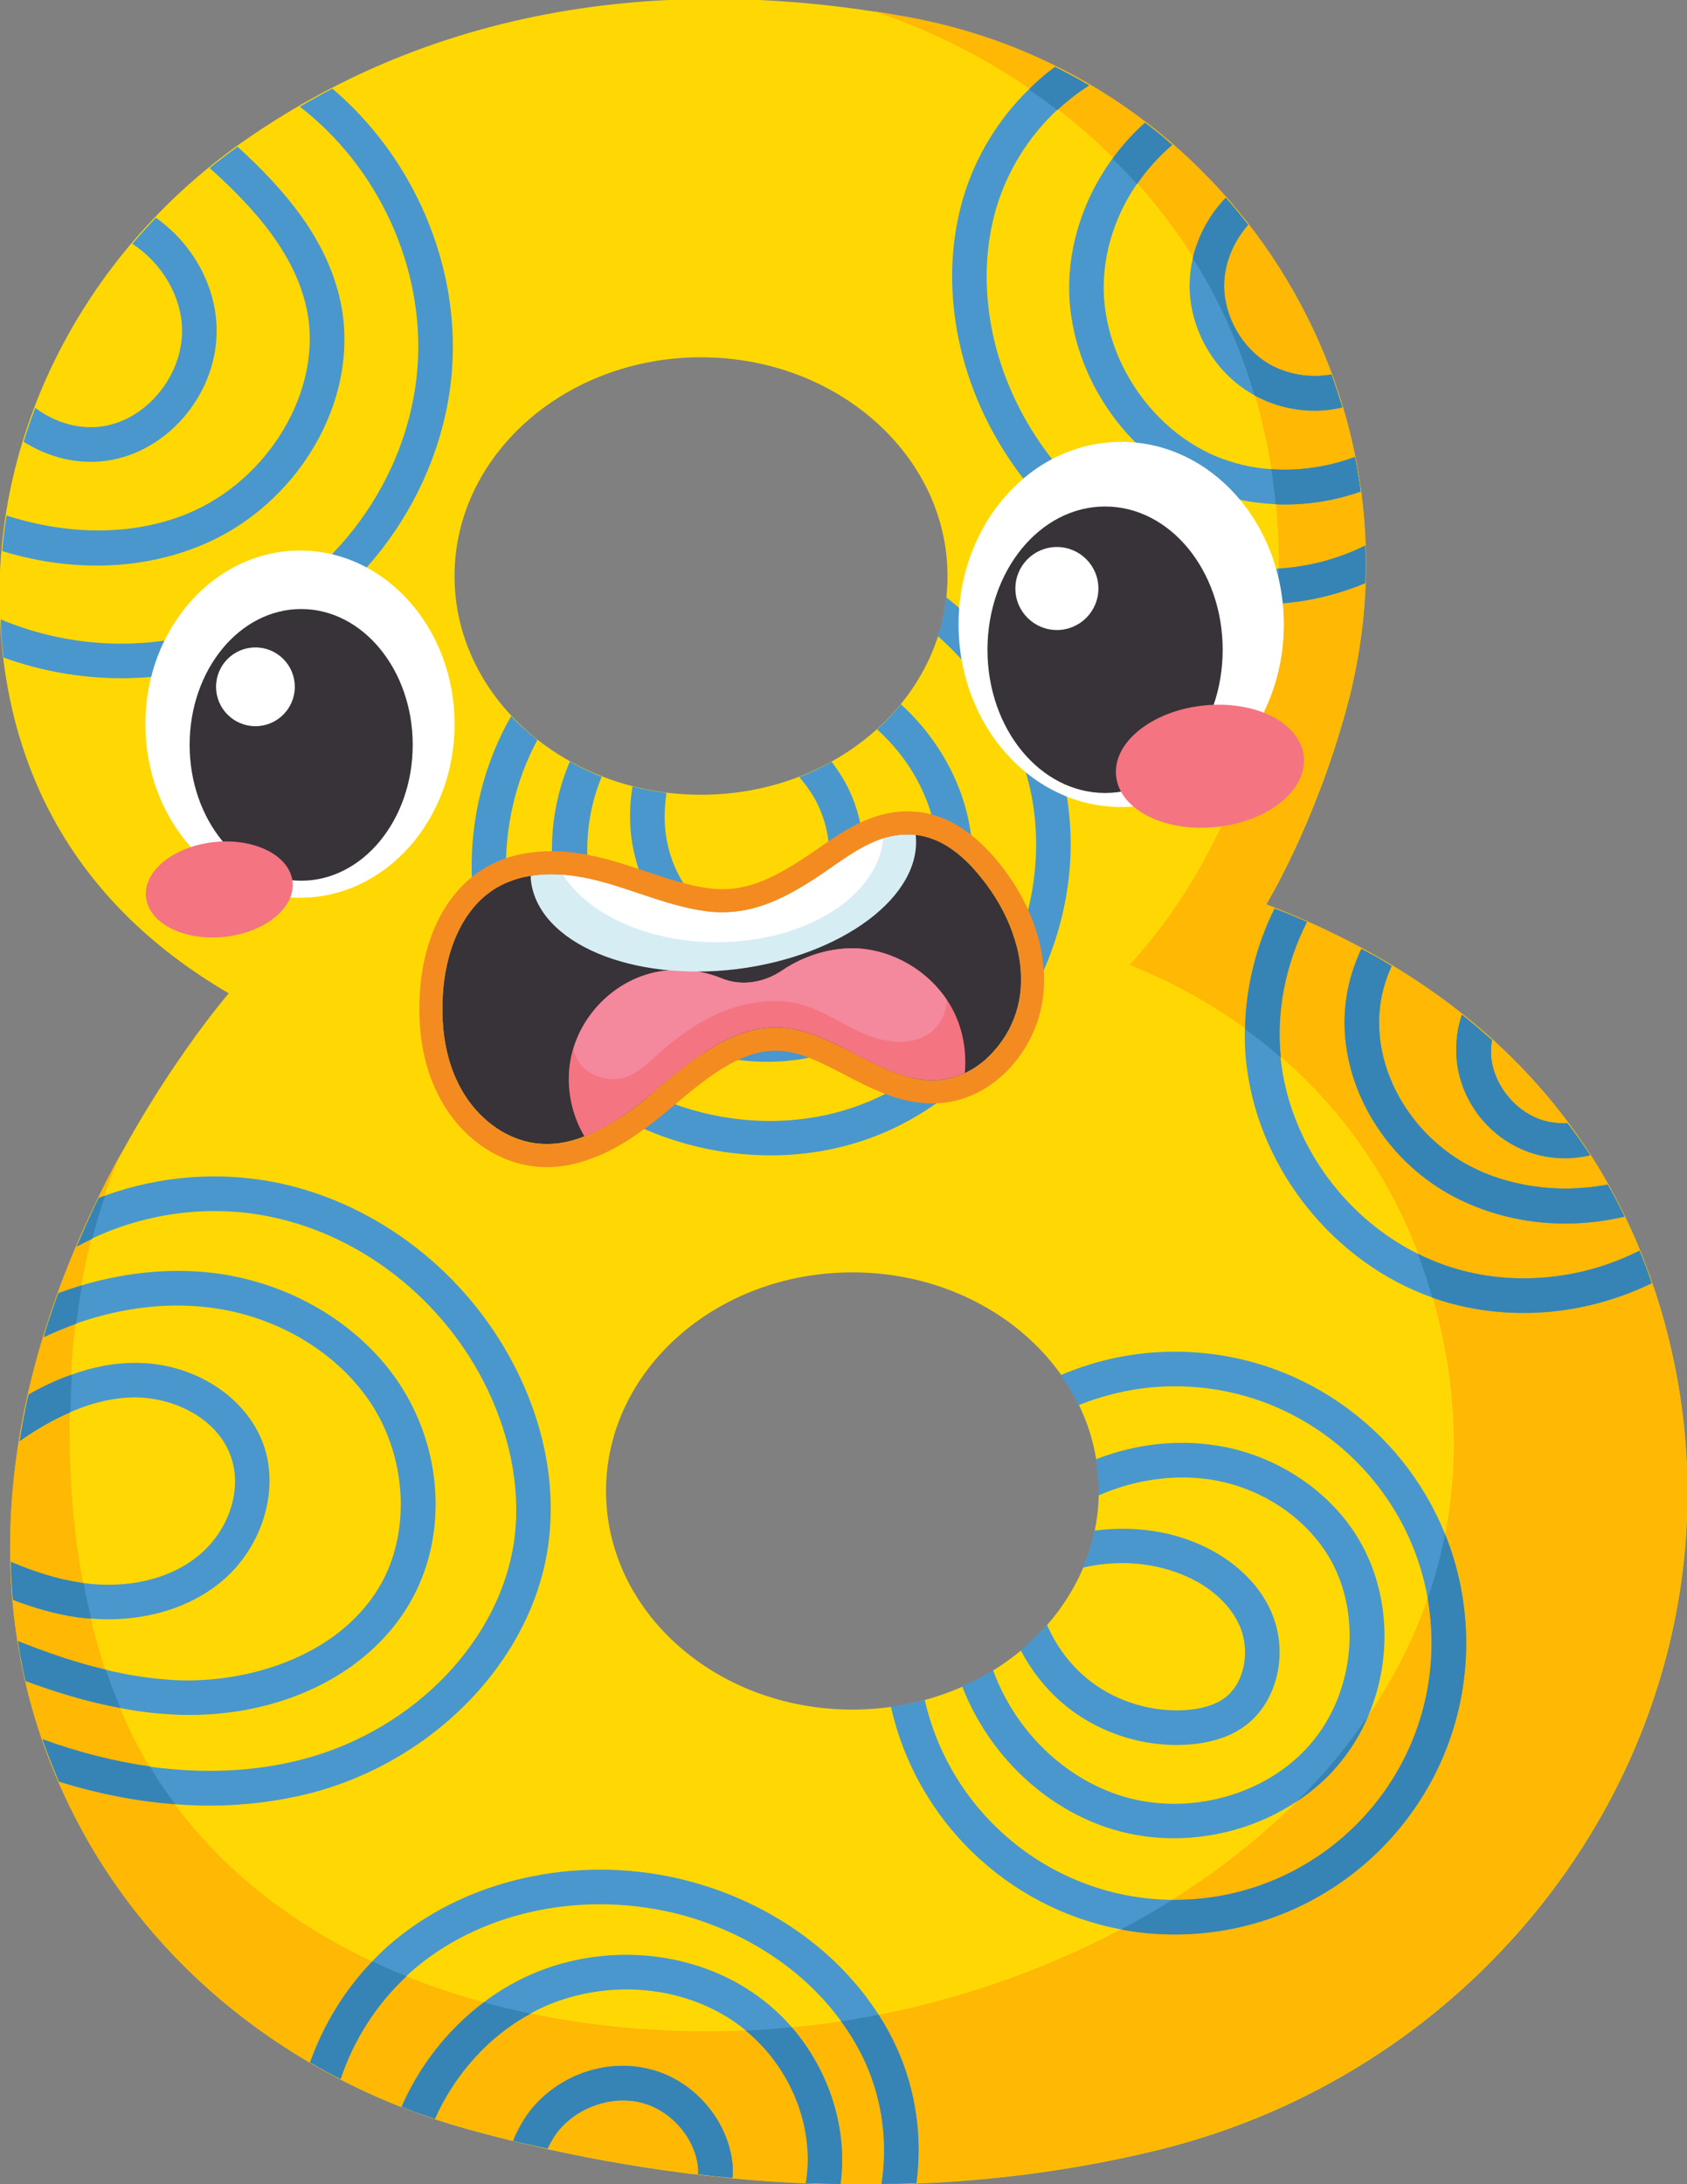 <?xml version="1.0" encoding="UTF-8" standalone="no"?>
<!-- Created with Inkscape (http://www.inkscape.org/) -->

<svg
   width="28.412mm"
   height="36.782mm"
   viewBox="0 0 28.412 36.782"
   version="1.1"
   id="svg13469"
   inkscape:version="1.1-rc (52f87abb86, 2021-05-02)"
   sodipodi:docname="8.svg"
   xmlns:inkscape="http://www.inkscape.org/namespaces/inkscape"
   xmlns:sodipodi="http://sodipodi.sourceforge.net/DTD/sodipodi-0.dtd"
   xmlns="http://www.w3.org/2000/svg"
   xmlns:svg="http://www.w3.org/2000/svg">
  <rect x="0" y="0" width="28.412" height="36.782" fill="#808080" stroke="none"/>
  <sodipodi:namedview
     id="namedview13471"
     pagecolor="#ffffff"
     bordercolor="#666666"
     borderopacity="1.0"
     objecttolerance="10.0"
     gridtolerance="10.0"
     guidetolerance="10.0"
     inkscape:pageshadow="2"
     inkscape:pageopacity="0.0"
     inkscape:pagecheckerboard="0"
     inkscape:document-units="mm"
     showgrid="false"
     fit-margin-top="0"
     fit-margin-left="0"
     fit-margin-right="0"
     fit-margin-bottom="0"
     inkscape:zoom="0.94875842"
     inkscape:cx="-498.5463"
     inkscape:cy="-101.71188"
     inkscape:window-width="3840"
     inkscape:window-height="2066"
     inkscape:window-x="2869"
     inkscape:window-y="-11"
     inkscape:window-maximized="1"
     inkscape:current-layer="layer1" />
  <defs
     id="defs13466" />
  <g
     inkscape:label="Layer 1"
     inkscape:groupmode="layer"
     id="layer1"
     transform="translate(-237.059,-175.426)">
    <g
       id="g9649"
       transform="translate(158.048,87.406)">
      <g
         id="g1766"
         transform="matrix(0.353,0,0,-0.353,93.365,116.808)">
        <path
           d="m 0,0 c -6.491,0 -11.749,4.664 -11.749,10.429 0,5.753 5.258,10.428 11.749,10.428 6.501,0 11.76,-4.675 11.76,-10.428 C 11.76,4.664 6.501,0 0,0 m -18.977,54.069 c 0,5.764 5.27,10.44 11.76,10.44 6.491,0 11.76,-4.676 11.76,-10.44 0,-5.753 -5.269,-10.429 -11.76,-10.429 -6.49,0 -11.76,4.676 -11.76,10.429 M 38.525,19.251 c -2.311,7.624 -7.679,14.895 -18.778,19.153 0,0 2.321,3.795 3.838,9.373 4.06,14.884 -5.665,30.131 -20.846,32.936 -9.053,1.683 -21.077,1.618 -31.858,-5.951 -7.668,-5.39 -12.266,-14.334 -11.485,-23.674 0.495,-5.952 3.146,-12.42 10.857,-16.92 0,0 -17.777,-20.428 -6.908,-40.098 3.862,-6.974 10.561,-11.935 18.251,-14.07 7.766,-2.167 19.988,-4.191 32.98,-1.012 17.931,4.39 29.285,22.585 23.949,40.263"
           style="fill:#ffd804;fill-opacity:1;fill-rule:nonzero;stroke:none"
           id="path1768" />
      </g>
      <g
         id="g1770"
         transform="matrix(0.353,0,0,-0.353,98.507,124.22)">
        <path
           d="m 0,0 c -12.992,-3.18 -25.213,-1.155 -32.98,1.012 -7.69,2.134 -14.389,7.095 -18.25,14.07 -6.766,12.244 -2.432,24.785 1.803,32.508 -1.463,-3.224 -2.189,-6.821 -2.398,-10.341 -0.308,-5.259 0.165,-10.737 2.101,-15.666 5.38,-13.674 22.058,-17.535 35.182,-15.367 16.896,2.794 33.365,16.281 27.446,35.18 -2.211,7.052 -7.37,12.354 -14.235,15.126 7.888,8.713 9.406,22.574 3.608,32.783 -3.421,6.018 -9.24,10.506 -15.797,12.706 0.572,-0.088 1.133,-0.187 1.684,-0.286 C 3.345,98.92 13.069,83.672 9.01,68.789 7.492,63.211 5.171,59.416 5.171,59.416 16.271,55.158 21.639,47.887 23.949,40.263 29.285,22.585 17.932,4.39 0,0"
           style="fill:#ffb804;fill-opacity:1;fill-rule:nonzero;stroke:none"
           id="path1772" />
      </g>
      <g
         id="g1774"
         transform="matrix(0.353,0,0,-0.353,94.444,124.783)">
        <path
           d="m 0,0 c -0.561,-0.021 -1.111,-0.032 -1.661,-0.032 0.297,1.891 0.066,3.916 -0.759,5.763 -0.319,0.705 -0.715,1.376 -1.177,2.003 -1.738,2.398 -4.466,4.224 -7.635,5.072 -4.466,1.176 -9.285,0.241 -12.574,-2.465 -0.187,-0.153 -0.363,-0.308 -0.528,-0.462 -1.463,-1.363 -2.541,-3.08 -3.146,-4.906 -0.451,0.231 -0.902,0.473 -1.331,0.726 -0.044,0.011 -0.088,0.044 -0.121,0.066 0.638,1.782 1.639,3.443 2.97,4.818 0.352,0.363 0.715,0.716 1.111,1.034 3.696,3.037 9.076,4.104 14.037,2.783 3.829,-1.023 7.074,-3.333 9.01,-6.358 C -1.463,7.514 -1.166,6.964 -0.913,6.403 0,4.356 0.286,2.124 0,0"
           style="fill:#4a97cd;fill-opacity:1;fill-rule:nonzero;stroke:none"
           id="path1776" />
      </g>
      <g
         id="g1778"
         transform="matrix(0.353,0,0,-0.353,93.167,124.795)">
        <path
           d="m 0,0 h -0.022 c -0.55,0.011 -1.1,0.021 -1.639,0.044 0.011,0.033 0.011,0.055 0.022,0.088 0.396,2.629 -0.748,5.434 -2.882,7.183 -0.187,0.165 -0.385,0.308 -0.594,0.452 -2.421,1.638 -5.699,1.968 -8.592,0.869 -0.363,-0.144 -0.726,-0.309 -1.078,-0.507 -2.013,-1.078 -3.631,-2.903 -4.577,-5.027 -0.033,0.011 -0.076,0.022 -0.11,0.044 -0.407,0.132 -0.814,0.275 -1.21,0.429 -0.088,0.033 -0.176,0.066 -0.264,0.099 v 0.011 c 0.859,1.959 2.212,3.696 3.927,4.983 0.826,0.628 1.739,1.134 2.729,1.519 3.377,1.287 7.249,0.879 10.099,-1.056 C -3.499,8.657 -2.871,8.107 -2.332,7.48 -0.539,5.412 0.352,2.64 0,0"
           style="fill:#4a97cd;fill-opacity:1;fill-rule:nonzero;stroke:none"
           id="path1780" />
      </g>
      <g
         id="g1782"
         transform="matrix(0.353,0,0,-0.353,91.351,124.492)">
        <path
           d="m 0,0 c 0.011,-0.197 0,-0.385 -0.011,-0.571 -0.275,0.021 -0.55,0.054 -0.825,0.076 -0.275,0.033 -0.55,0.066 -0.814,0.099 0,0.088 0.011,0.176 0,0.275 -0.11,1.42 -1.276,2.772 -2.695,3.136 C -5.775,3.378 -7.426,2.806 -8.361,1.617 -8.548,1.375 -8.702,1.101 -8.833,0.825 -9.109,0.892 -9.395,0.946 -9.67,1.013 -9.945,1.067 -10.209,1.134 -10.473,1.199 -10.264,1.717 -10,2.2 -9.659,2.641 -8.306,4.346 -6.006,5.148 -3.938,4.609 -1.826,4.082 -0.176,2.135 0,0"
           style="fill:#4a97cd;fill-opacity:1;fill-rule:nonzero;stroke:none"
           id="path1784" />
      </g>
      <g
         id="g1786"
         transform="matrix(0.353,0,0,-0.353,106.828,109.628)">
        <path
           d="m 0,0 c -1.892,-0.924 -4.004,-1.419 -6.105,-1.419 -1.463,0 -2.926,0.231 -4.312,0.715 -0.022,0.011 -0.033,0.011 -0.056,0.022 -4.642,1.65 -8.184,6.017 -8.833,10.902 -0.089,0.627 -0.121,1.265 -0.099,1.903 0.033,1.991 0.528,3.971 1.408,5.753 l 0.594,-0.23 c 0.198,-0.078 0.396,-0.166 0.594,-0.253 0.122,-0.045 0.231,-0.089 0.352,-0.143 v -0.012 c -1.012,-2.002 -1.474,-4.257 -1.243,-6.468 0,-0.11 0.022,-0.22 0.033,-0.33 0.506,-3.839 3.047,-7.316 6.502,-9.032 0.418,-0.209 0.857,-0.396 1.298,-0.55 3.013,-1.056 6.446,-0.748 9.284,0.693 C -0.362,1.034 -0.176,0.517 0,0"
           style="fill:#4a97cd;fill-opacity:1;fill-rule:nonzero;stroke:none"
           id="path1788" />
      </g>
      <g
         id="g1790"
         transform="matrix(0.353,0,0,-0.353,106.37,108.507)">
        <path
           d="m 0,0 c -0.946,-0.22 -1.892,-0.33 -2.827,-0.33 -1.991,0 -3.928,0.495 -5.6,1.441 -2.937,1.672 -4.873,4.819 -4.927,8.009 -0.023,1.276 0.263,2.53 0.802,3.652 0.253,-0.132 0.495,-0.264 0.738,-0.396 0.241,-0.143 0.472,-0.275 0.704,-0.418 -0.397,-0.869 -0.617,-1.826 -0.595,-2.816 0.044,-2.619 1.65,-5.204 4.093,-6.601 1.947,-1.1 4.422,-1.463 6.809,-1.012 C -0.649,1.276 -0.517,1.023 -0.385,0.77 -0.253,0.517 -0.121,0.253 0,0"
           style="fill:#4a97cd;fill-opacity:1;fill-rule:nonzero;stroke:none"
           id="path1792" />
      </g>
      <g
         id="g1794"
         transform="matrix(0.353,0,0,-0.353,105.792,107.474)">
        <path
           d="m 0,0 c -0.396,-0.088 -0.781,-0.143 -1.178,-0.143 -0.648,0 -1.308,0.11 -1.925,0.363 -1.627,0.649 -2.849,2.112 -3.19,3.828 -0.176,0.891 -0.11,1.815 0.176,2.662 C -5.622,6.314 -5.148,5.907 -4.687,5.5 -4.741,5.126 -4.753,4.741 -4.676,4.378 -4.444,3.223 -3.587,2.189 -2.486,1.749 -2.047,1.573 -1.552,1.518 -1.078,1.529 -0.892,1.276 -0.704,1.034 -0.518,0.77 -0.353,0.528 -0.177,0.275 -0.012,0.022 0,0.011 0,0.011 0,0"
           style="fill:#4a97cd;fill-opacity:1;fill-rule:nonzero;stroke:none"
           id="path1796" />
      </g>
      <g
         id="g1798"
         transform="matrix(0.353,0,0,-0.353,88.254,113.963)">
        <path
           d="m 0,0 c -0.66,-5.511 -5.313,-10.451 -11.32,-12.035 -1.551,-0.396 -3.179,-0.605 -4.862,-0.605 -0.55,0 -1.1,0.022 -1.661,0.066 -1.804,0.132 -3.664,0.495 -5.534,1.078 0,0.011 -0.011,0.022 -0.011,0.033 -0.275,0.649 -0.528,1.287 -0.759,1.936 0,0.022 -0.011,0.033 -0.011,0.044 1.727,-0.627 3.444,-1.056 5.116,-1.298 2.563,-0.352 5.038,-0.242 7.304,0.352 5.368,1.408 9.527,5.776 10.11,10.627 0.286,2.376 -0.253,5.016 -1.507,7.437 -2.068,3.971 -5.82,6.886 -10.022,7.788 -2.904,0.639 -6.007,0.231 -8.635,-1.012 -0.254,-0.121 -0.496,-0.242 -0.738,-0.374 0.176,0.396 0.342,0.792 0.517,1.177 0.165,0.374 0.341,0.737 0.506,1.089 0.011,0.011 0.022,0.033 0.022,0.044 0.099,0.044 0.209,0.077 0.308,0.111 2.641,0.957 5.545,1.188 8.372,0.583 C -8.129,16.028 -3.96,12.794 -1.672,8.394 -0.242,5.644 0.33,2.739 0,0"
           style="fill:#4a97cd;fill-opacity:1;fill-rule:nonzero;stroke:none"
           id="path1800" />
      </g>
      <g
         id="g1802"
         transform="matrix(0.353,0,0,-0.353,85.972,114.906)">
        <path
           d="m 0,0 c -1.837,-3.487 -5.974,-5.644 -10.671,-5.644 -0.264,0 -0.539,0 -0.803,0.023 -0.847,0.044 -1.683,0.142 -2.508,0.308 -1.551,0.286 -3.059,0.748 -4.522,1.287 -0.077,0.319 -0.142,0.638 -0.198,0.957 -0.044,0.165 -0.077,0.341 -0.099,0.506 0,0.033 -0.011,0.077 -0.011,0.11 l -0.033,0.165 c -0.01,0.055 -0.022,0.11 -0.032,0.165 h 0.01 c 1.375,-0.55 2.773,-1.034 4.192,-1.364 1.078,-0.264 2.167,-0.429 3.289,-0.495 3.586,-0.176 8.053,1.21 9.934,4.752 1.309,2.498 1.1,5.864 -0.539,8.405 -1.562,2.398 -4.346,4.114 -7.437,4.576 -2.134,0.319 -4.433,0.066 -6.666,-0.726 -0.517,-0.187 -1.034,-0.396 -1.541,-0.638 0.099,0.363 0.209,0.715 0.33,1.056 0.121,0.352 0.231,0.693 0.364,1.035 0.374,0.142 0.748,0.263 1.122,0.374 2.222,0.659 4.499,0.857 6.644,0.538 3.553,-0.538 6.755,-2.519 8.57,-5.324 C 1.375,6.997 1.617,3.047 0,0"
           style="fill:#4a97cd;fill-opacity:1;fill-rule:nonzero;stroke:none"
           id="path1804" />
      </g>
      <g
         id="g1806"
         transform="matrix(0.353,0,0,-0.353,82.685,114.697)">
        <path
           d="m 0,0 c -1.386,-1.089 -3.245,-1.672 -5.248,-1.672 -0.263,0 -0.539,0.011 -0.814,0.033 -0.23,0.011 -0.451,0.033 -0.682,0.066 -1.067,0.154 -2.09,0.462 -3.047,0.825 -0.055,0.605 -0.088,1.21 -0.099,1.815 1.056,-0.451 2.201,-0.836 3.389,-1.001 0.022,0 0.054,-0.011 0.076,-0.011 2.069,-0.275 4.049,0.165 5.402,1.243 1.518,1.188 2.2,3.202 1.628,4.796 -0.649,1.86 -2.783,2.817 -4.554,2.817 H -3.96 c -0.979,0 -2.014,-0.231 -3.092,-0.704 -0.781,-0.331 -1.595,-0.792 -2.42,-1.375 0.055,0.34 0.11,0.67 0.176,1.012 0.077,0.406 0.154,0.814 0.253,1.21 0.693,0.396 1.376,0.715 2.057,0.946 1.034,0.374 2.047,0.561 3.026,0.561 h 0.011 c 2.783,0 5.291,-1.606 6.116,-3.906 C 2.959,4.411 2.057,1.606 0,0"
           style="fill:#4a97cd;fill-opacity:1;fill-rule:nonzero;stroke:none"
           id="path1808" />
      </g>
      <g
         id="g1810"
         transform="matrix(0.353,0,0,-0.353,96.993,101.53)">
        <path
           d="M 0,0 C -0.56,3.869 -2.74,7.37 -5.796,9.78 -5.864,9.143 -6.002,8.525 -6.193,7.926 c 2.399,-2.135 4.109,-5.042 4.56,-8.162 0.836,-5.778 -2.544,-11.813 -7.861,-14.039 -5.359,-2.243 -12.086,-0.28 -15.31,4.473 -2.542,3.748 -2.604,8.87 -0.497,12.779 -0.447,0.352 -0.87,0.727 -1.253,1.135 -2.576,-4.48 -2.572,-10.481 0.384,-14.84 2.629,-3.876 7.312,-6.115 11.991,-6.115 1.815,0 3.629,0.338 5.323,1.047 C -2.867,-13.29 0.941,-6.499 0,0"
           style="fill:#4a97cd;fill-opacity:1;fill-rule:nonzero;stroke:none"
           id="path1812" />
      </g>
      <g
         id="g1814"
         transform="matrix(0.353,0,0,-0.353,93.784,100.303)">
        <path
           d="m 0,0 c 1.554,-1.396 2.588,-3.289 2.839,-5.241 0.221,-1.706 -0.136,-3.461 -1.003,-4.945 -0.87,-1.491 -2.251,-2.693 -3.888,-3.386 -3.447,-1.463 -7.914,-0.261 -10.166,2.736 -1.798,2.393 -2.078,5.814 -0.924,8.58 -0.529,0.207 -1.035,0.451 -1.52,0.723 -1.43,-3.314 -1.07,-7.373 1.124,-10.293 1.934,-2.574 5.113,-4.03 8.291,-4.029 1.309,0 2.618,0.246 3.838,0.764 1.963,0.83 3.622,2.276 4.669,4.072 1.05,1.797 1.482,3.924 1.217,5.989 C 4.177,-2.703 2.958,-0.455 1.13,1.2 0.786,0.776 0.411,0.373 0,0"
           style="fill:#4a97cd;fill-opacity:1;fill-rule:nonzero;stroke:none"
           id="path1816" />
      </g>
      <g
         id="g1818"
         transform="matrix(0.353,0,0,-0.353,92.622,103.309)">
        <path
           d="m 0,0 c -1.076,-1.049 -2.963,-1.205 -4.39,-0.365 -1.348,0.792 -2.281,2.392 -2.434,4.174 -0.05,0.579 -0.015,1.141 0.066,1.68 -0.555,0.07 -1.098,0.169 -1.625,0.304 -0.113,-0.72 -0.144,-1.433 -0.084,-2.126 0.197,-2.305 1.439,-4.396 3.242,-5.455 0.862,-0.507 1.849,-0.754 2.82,-0.754 1.332,0 2.637,0.464 3.557,1.36 2.033,1.978 1.766,5.29 0.482,7.403 C 1.475,6.483 1.303,6.733 1.12,6.974 0.627,6.7 0.115,6.452 -0.422,6.244 -0.187,5.964 0.036,5.675 0.225,5.364 1.177,3.796 1.421,1.383 0,0"
           style="fill:#4a97cd;fill-opacity:1;fill-rule:nonzero;stroke:none"
           id="path1820" />
      </g>
      <g
         id="g1822"
         transform="matrix(0.353,0,0,-0.353,102.004,97.206)">
        <path
           d="m 0,0 c 0.022,-0.594 0.022,-1.188 0,-1.793 -1.309,-0.55 -2.729,-0.892 -4.191,-0.979 -0.231,0 -0.462,-0.011 -0.693,-0.011 -0.649,0 -1.309,0.044 -1.959,0.154 -3.916,0.616 -7.568,3.014 -10.021,6.578 -2.652,3.85 -3.51,8.559 -2.322,12.618 0.583,1.991 1.695,3.785 3.136,5.193 0.385,0.396 0.803,0.748 1.243,1.078 0.55,-0.276 1.1,-0.572 1.628,-0.88 -0.539,-0.341 -1.045,-0.737 -1.518,-1.177 -1.331,-1.243 -2.365,-2.861 -2.904,-4.676 -1.056,-3.586 -0.275,-7.777 2.09,-11.21 2.2,-3.201 5.456,-5.346 8.921,-5.896 0.825,-0.132 1.651,-0.165 2.465,-0.099 1.452,0.088 2.871,0.473 4.125,1.1"
           style="fill:#4a97cd;fill-opacity:1;fill-rule:nonzero;stroke:none"
           id="path1824" />
      </g>
      <g
         id="g1826"
         transform="matrix(0.353,0,0,-0.353,101.926,96.297)">
        <path
           d="m 0,0 c -1.155,-0.407 -2.376,-0.616 -3.598,-0.616 -0.153,0 -0.307,0 -0.451,0.011 -1.221,0.055 -2.42,0.308 -3.531,0.781 -3.641,1.562 -6.237,5.412 -6.325,9.362 -0.044,2.255 0.725,4.51 2.068,6.347 0.451,0.616 0.968,1.199 1.54,1.705 l 0.011,0.011 c 0.055,-0.044 0.099,-0.077 0.154,-0.121 0.011,-0.011 0.022,-0.011 0.033,-0.022 0.078,-0.055 0.154,-0.121 0.22,-0.176 0.275,-0.209 0.539,-0.429 0.792,-0.66 0.033,-0.011 0.066,-0.044 0.099,-0.077 -0.638,-0.539 -1.21,-1.177 -1.683,-1.87 -1.034,-1.496 -1.617,-3.289 -1.584,-5.093 0.077,-3.333 2.266,-6.579 5.324,-7.888 0.847,-0.352 1.749,-0.572 2.662,-0.627 1.342,-0.099 2.717,0.11 3.994,0.583 0.01,-0.055 0.022,-0.11 0.033,-0.165 0.044,-0.198 0.077,-0.407 0.11,-0.616 C -0.077,0.583 -0.033,0.297 0,0"
           style="fill:#4a97cd;fill-opacity:1;fill-rule:nonzero;stroke:none"
           id="path1828" />
      </g>
      <g
         id="g1830"
         transform="matrix(0.353,0,0,-0.353,101.62,94.881)">
        <path
           d="m 0,0 c -0.429,-0.099 -0.869,-0.154 -1.31,-0.154 -1.001,0 -2.002,0.242 -2.892,0.737 -0.033,0.022 -0.067,0.033 -0.1,0.055 -1.826,1.056 -3.003,3.102 -2.992,5.225 0.012,0.419 0.056,0.837 0.154,1.243 V 7.118 C -6.887,8.196 -6.337,9.208 -5.566,10 -5.192,9.582 -4.841,9.153 -4.499,8.713 -5.192,7.921 -5.633,6.887 -5.644,5.853 -5.654,4.334 -4.785,2.816 -3.477,2.057 -2.597,1.562 -1.529,1.397 -0.528,1.573 -0.44,1.342 -0.363,1.111 -0.286,0.88 -0.264,0.825 -0.242,0.77 -0.231,0.715 -0.154,0.473 -0.077,0.242 0,0"
           style="fill:#4a97cd;fill-opacity:1;fill-rule:nonzero;stroke:none"
           id="path1832" />
      </g>
      <g
         id="g1834"
         transform="matrix(0.353,0,0,-0.353,83.119,99.047)">
        <path
           d="M 0,0 C 5.514,2.227 9.505,7.708 9.931,13.639 10.292,18.681 8.053,23.761 4.219,27.011 3.699,26.743 3.183,26.448 2.667,26.149 6.408,23.265 8.625,18.491 8.285,13.757 7.903,8.44 4.326,3.526 -0.618,1.53 -4.121,0.116 -8.145,0.239 -11.605,1.693 c 0.014,-0.317 0.019,-0.633 0.045,-0.951 0.025,-0.289 0.059,-0.58 0.093,-0.871 1.797,-0.648 3.706,-0.987 5.616,-0.987 1.996,0 3.99,0.365 5.851,1.116"
           style="fill:#4a97cd;fill-opacity:1;fill-rule:nonzero;stroke:none"
           id="path1836" />
      </g>
      <g
         id="g1838"
         transform="matrix(0.353,0,0,-0.353,80.638,97.544)">
        <path
           d="M 0,0 C 1.699,0 3.355,0.304 4.885,0.921 9.639,2.838 12.607,7.95 11.643,12.558 11.018,15.543 9.005,17.903 6.725,19.982 6.271,19.655 5.826,19.317 5.394,18.966 7.554,17.028 9.475,14.859 10.028,12.22 10.82,8.434 8.236,4.052 4.268,2.451 1.713,1.419 -1.354,1.44 -4.299,2.389 -4.387,1.828 -4.456,1.262 -4.505,0.693 -3.007,0.235 -1.487,0 0,0"
           style="fill:#4a97cd;fill-opacity:1;fill-rule:nonzero;stroke:none"
           id="path1840" />
      </g>
      <g
         id="g1842"
         transform="matrix(0.353,0,0,-0.353,80.537,95.797)">
        <path
           d="m 0,0 c 0.36,0 0.722,0.035 1.081,0.107 2.81,0.567 4.976,3.3 4.932,6.224 -0.032,2.105 -1.175,4.097 -2.9,5.314 C 2.727,11.241 2.352,10.827 1.991,10.402 3.38,9.494 4.339,7.924 4.363,6.306 4.395,4.188 2.776,2.133 0.754,1.725 -0.431,1.484 -1.683,1.852 -2.643,2.575 -2.845,2.042 -3.031,1.503 -3.198,0.958 -2.245,0.359 -1.135,0 0,0"
           style="fill:#4a97cd;fill-opacity:1;fill-rule:nonzero;stroke:none"
           id="path1844" />
      </g>
      <g
         id="g1846"
         transform="matrix(0.353,0,0,-0.353,103.704,115.686)">
        <path
           d="m 0,0 c 0,-7.667 -6.227,-13.905 -13.894,-13.905 -0.88,0 -1.738,0.076 -2.574,0.241 -5.446,1.024 -9.78,5.237 -10.979,10.628 0.55,0.077 1.089,0.176 1.617,0.319 1.221,-5.413 6.04,-9.472 11.804,-9.538 h 0.132 c 6.754,0 12.244,5.489 12.244,12.255 0,0.726 -0.066,1.441 -0.187,2.134 -1.012,5.732 -6.028,10.11 -12.057,10.11 -1.628,0 -3.179,-0.33 -4.598,-0.902 -0.242,0.506 -0.528,0.979 -0.859,1.43 1.684,0.726 3.521,1.122 5.457,1.122 5.831,0 10.825,-3.597 12.882,-8.691 C -0.363,3.597 0,1.837 0,0"
           style="fill:#4a97cd;fill-opacity:1;fill-rule:nonzero;stroke:none"
           id="path1848" />
      </g>
      <g
         id="g1850"
         transform="matrix(0.353,0,0,-0.353,102.058,116.905)">
        <path
           d="m 0,0 c -0.011,0 -0.011,-0.011 -0.011,-0.011 -0.363,-0.891 -0.881,-1.717 -1.518,-2.453 -0.55,-0.639 -1.2,-1.188 -1.904,-1.651 -1.705,-1.133 -3.773,-1.749 -5.852,-1.749 -0.99,0 -1.98,0.143 -2.926,0.429 -3.224,0.979 -5.93,3.586 -7.173,6.821 0.517,0.231 1.012,0.484 1.474,0.77 1.035,-2.849 3.367,-5.159 6.182,-6.017 3.169,-0.958 6.855,0.054 8.945,2.475 2.144,2.464 2.508,6.347 0.836,9.042 -1.101,1.782 -3.07,3.103 -5.247,3.532 -1.838,0.363 -3.873,0.099 -5.7,-0.705 0,0.078 0.012,0.143 0.012,0.221 0,0.517 -0.055,1.012 -0.133,1.507 1.992,0.781 4.126,0.99 6.151,0.594 2.618,-0.517 4.983,-2.113 6.325,-4.28 C 1.012,6.006 1.166,2.75 0,0"
           style="fill:#4a97cd;fill-opacity:1;fill-rule:nonzero;stroke:none"
           id="path1852" />
      </g>
      <g
         id="g1854"
         transform="matrix(0.353,0,0,-0.353,97.046,116.812)">
        <path
           d="m 0,0 c 1.435,-1.079 3.245,-1.677 5.042,-1.677 0.183,0 0.366,0.007 0.548,0.019 1.088,0.075 1.993,0.367 2.691,0.871 C 9.884,0.365 10.429,2.805 9.52,4.768 8.779,6.367 7.199,7.634 5.187,8.247 3.872,8.645 2.48,8.726 1.122,8.547 0.996,7.937 0.807,7.348 0.566,6.78 1.929,7.099 3.364,7.077 4.706,6.667 6.271,6.191 7.479,5.247 8.022,4.074 8.601,2.827 8.284,1.247 7.317,0.551 6.873,0.231 6.253,0.042 5.478,-0.012 3.898,-0.114 2.261,0.365 0.993,1.319 0.06,2.021 -0.68,2.986 -1.141,4.064 -1.521,3.628 -1.939,3.221 -2.392,2.844 -1.814,1.735 -0.994,0.749 0,0"
           style="fill:#4a97cd;fill-opacity:1;fill-rule:nonzero;stroke:none"
           id="path1856" />
      </g>
      <g
         id="g1858"
         transform="matrix(0.353,0,0,-0.353,80.418,114.677)">
        <path
           d="m 0,0 c 0.11,-0.572 0.231,-1.133 0.363,-1.694 -0.231,0.01 -0.451,0.033 -0.682,0.066 -1.067,0.154 -2.09,0.461 -3.047,0.825 -0.055,0.605 -0.088,1.21 -0.099,1.815 1.056,-0.451 2.2,-0.836 3.388,-1.001 C -0.055,0.011 -0.022,0 0,0"
           style="fill:#3584b5;fill-opacity:1;fill-rule:nonzero;stroke:none"
           id="path1860" />
      </g>
      <g
         id="g1862"
         transform="matrix(0.353,0,0,-0.353,80.22,111.169)">
        <path
           d="m 0,0 c -0.033,-0.594 -0.055,-1.188 -0.066,-1.793 -0.781,-0.331 -1.595,-0.792 -2.42,-1.375 0.055,0.34 0.11,0.67 0.176,1.012 0.077,0.406 0.154,0.814 0.253,1.21 C -1.364,-0.55 -0.682,-0.231 0,0"
           style="fill:#3584b5;fill-opacity:1;fill-rule:nonzero;stroke:none"
           id="path1864" />
      </g>
      <g
         id="g1866"
         transform="matrix(0.353,0,0,-0.353,80.391,109.667)">
        <path
           d="m 0,0 c -0.11,-0.605 -0.198,-1.221 -0.275,-1.826 -0.517,-0.187 -1.034,-0.397 -1.54,-0.638 0.099,0.362 0.209,0.714 0.33,1.056 0.121,0.352 0.231,0.693 0.363,1.034 C -0.748,-0.231 -0.374,-0.11 0,0"
           style="fill:#3584b5;fill-opacity:1;fill-rule:nonzero;stroke:none"
           id="path1868" />
      </g>
      <g
         id="g1870"
         transform="matrix(0.353,0,0,-0.353,80.783,108.157)">
        <path
           d="m 0,0 c -0.242,-0.671 -0.44,-1.353 -0.616,-2.046 -0.253,-0.121 -0.495,-0.243 -0.737,-0.374 0.176,0.396 0.341,0.792 0.517,1.177 0.165,0.374 0.341,0.737 0.506,1.089 0.011,0.011 0.022,0.033 0.022,0.044 C -0.209,-0.066 -0.099,-0.033 0,0"
           style="fill:#3584b5;fill-opacity:1;fill-rule:nonzero;stroke:none"
           id="path1872" />
      </g>
      <g
         id="g1874"
         transform="matrix(0.353,0,0,-0.353,80.966,116.606)">
        <path
           d="m 0,0 c 0.066,-0.165 0.132,-0.33 0.209,-0.495 -1.551,0.286 -3.058,0.748 -4.521,1.287 -0.077,0.319 -0.143,0.638 -0.198,0.958 -0.044,0.164 -0.077,0.34 -0.099,0.505 0,0.033 -0.011,0.078 -0.011,0.11 L -4.653,2.53 C -4.664,2.585 -4.664,2.64 -4.675,2.695 -3.3,2.146 -1.903,1.661 -0.484,1.331 -0.33,0.88 -0.176,0.44 0,0"
           style="fill:#3584b5;fill-opacity:1;fill-rule:nonzero;stroke:none"
           id="path1876" />
      </g>
      <g
         id="g1878"
         transform="matrix(0.353,0,0,-0.353,81.959,118.399)">
        <path
           d="m 0,0 c -1.804,0.132 -3.664,0.495 -5.534,1.078 0,0.011 -0.01,0.022 -0.01,0.033 -0.275,0.649 -0.529,1.287 -0.76,1.936 0,0.022 -0.01,0.034 -0.01,0.044 C -4.587,2.464 -2.871,2.036 -1.199,1.793 -0.825,1.167 -0.429,0.572 0,0"
           style="fill:#3584b5;fill-opacity:1;fill-rule:nonzero;stroke:none"
           id="path1880" />
      </g>
      <g
         id="g1882"
         transform="matrix(0.353,0,0,-0.353,85.859,121.298)">
        <path
           d="m 0,0 c -1.463,-1.363 -2.541,-3.08 -3.146,-4.906 -0.451,0.231 -0.902,0.473 -1.331,0.726 -0.044,0.011 -0.088,0.044 -0.121,0.066 0.638,1.782 1.639,3.443 2.97,4.818 C -1.089,0.451 -0.55,0.221 0,0"
           style="fill:#3584b5;fill-opacity:1;fill-rule:nonzero;stroke:none"
           id="path1884" />
      </g>
      <g
         id="g1886"
         transform="matrix(0.353,0,0,-0.353,87.951,121.927)">
        <path
           d="m 0,0 c -2.013,-1.078 -3.63,-2.903 -4.577,-5.027 -0.032,0.011 -0.076,0.022 -0.11,0.044 -0.407,0.132 -0.813,0.275 -1.209,0.429 -0.088,0.033 -0.177,0.066 -0.265,0.11 0.859,1.959 2.212,3.696 3.928,4.983 C -1.496,0.33 -0.748,0.154 0,0"
           style="fill:#3584b5;fill-opacity:1;fill-rule:nonzero;stroke:none"
           id="path1888" />
      </g>
      <g
         id="g1890"
         transform="matrix(0.353,0,0,-0.353,91.351,124.492)">
        <path
           d="m 0,0 c 0.011,-0.197 0,-0.385 -0.011,-0.571 -0.275,0.021 -0.55,0.054 -0.825,0.076 -0.275,0.033 -0.55,0.066 -0.814,0.099 0,0.088 0.011,0.176 0,0.275 -0.11,1.42 -1.276,2.772 -2.695,3.136 C -5.775,3.378 -7.426,2.806 -8.361,1.617 -8.548,1.375 -8.702,1.101 -8.833,0.825 -9.109,0.892 -9.395,0.946 -9.67,1.013 -9.945,1.067 -10.209,1.134 -10.473,1.199 -10.264,1.717 -10,2.2 -9.659,2.641 -8.306,4.346 -6.006,5.148 -3.938,4.609 -1.826,4.082 -0.176,2.135 0,0"
           style="fill:#3584b5;fill-opacity:1;fill-rule:nonzero;stroke:none"
           id="path1892" />
      </g>
      <g
         id="g1894"
         transform="matrix(0.353,0,0,-0.353,92.344,122.156)">
        <path
           d="M 0,0 C 1.793,-2.068 2.684,-4.841 2.332,-7.48 H 2.31 c -0.55,0.01 -1.1,0.021 -1.639,0.043 0.011,0.034 0.011,0.055 0.022,0.088 0.396,2.629 -0.748,5.435 -2.882,7.184 C -1.452,-0.132 -0.715,-0.077 0,0"
           style="fill:#3584b5;fill-opacity:1;fill-rule:nonzero;stroke:none"
           id="path1896" />
      </g>
      <g
         id="g1898"
         transform="matrix(0.353,0,0,-0.353,94.444,124.783)">
        <path
           d="m 0,0 c -0.561,-0.021 -1.111,-0.032 -1.661,-0.032 0.297,1.891 0.066,3.916 -0.759,5.763 -0.319,0.705 -0.715,1.376 -1.177,2.003 0.198,0.011 0.385,0.044 0.572,0.078 0.407,0.065 0.814,0.142 1.221,0.23 C -1.463,7.514 -1.166,6.964 -0.913,6.403 0,4.356 0.286,2.124 0,0"
           style="fill:#3584b5;fill-opacity:1;fill-rule:nonzero;stroke:none"
           id="path1900" />
      </g>
      <g
         id="g1902"
         transform="matrix(0.353,0,0,-0.353,101.519,117.774)">
        <path
           d="M 0,0 C -0.55,-0.638 -1.199,-1.188 -1.903,-1.65 -0.616,-0.396 0.528,0.979 1.519,2.453 1.155,1.562 0.638,0.737 0,0"
           style="fill:#3584b5;fill-opacity:1;fill-rule:nonzero;stroke:none"
           id="path1904" />
      </g>
      <g
         id="g1906"
         transform="matrix(0.353,0,0,-0.353,103.704,115.686)">
        <path
           d="m 0,0 c 0,-7.667 -6.227,-13.905 -13.894,-13.905 -0.88,0 -1.738,0.076 -2.574,0.241 0.836,0.441 1.65,0.903 2.442,1.409 h 0.132 c 6.754,0 12.244,5.489 12.244,12.255 0,0.726 -0.066,1.441 -0.187,2.134 0.352,0.99 0.627,2.013 0.825,3.069 C -0.363,3.597 0,1.837 0,0"
           style="fill:#3584b5;fill-opacity:1;fill-rule:nonzero;stroke:none"
           id="path1908" />
      </g>
      <g
         id="g1910"
         transform="matrix(0.353,0,0,-0.353,101.022,103.547)">
        <path
           d="m 0,0 c -1.012,-2.002 -1.474,-4.257 -1.243,-6.468 -0.55,0.484 -1.111,0.935 -1.705,1.353 0.033,1.991 0.528,3.971 1.408,5.753 L -0.946,0.407 C -0.748,0.33 -0.55,0.242 -0.352,0.154 -0.23,0.11 -0.11,0.055 0,0"
           style="fill:#3584b5;fill-opacity:1;fill-rule:nonzero;stroke:none"
           id="path1912" />
      </g>
      <g
         id="g1914"
         transform="matrix(0.353,0,0,-0.353,97.355,89.459)">
        <path
           d="m 0,0 c -0.539,-0.341 -1.045,-0.737 -1.519,-1.177 -0.439,0.341 -0.89,0.671 -1.352,0.979 0.385,0.396 0.803,0.748 1.243,1.078 C -1.078,0.605 -0.528,0.308 0,0"
           style="fill:#3584b5;fill-opacity:1;fill-rule:nonzero;stroke:none"
           id="path1916" />
      </g>
      <g
         id="g1918"
         transform="matrix(0.353,0,0,-0.353,98.755,90.461)">
        <path
           d="m 0,0 c -0.638,-0.539 -1.21,-1.177 -1.683,-1.87 -0.374,0.418 -0.77,0.825 -1.166,1.21 0.452,0.616 0.968,1.199 1.54,1.705 C -1.254,1.012 -1.198,0.968 -1.144,0.936 -1.133,0.924 -1.122,0.924 -1.11,0.914 -1.033,0.858 -0.957,0.792 -0.891,0.737 -0.615,0.528 -0.352,0.308 -0.099,0.077 -0.065,0.066 -0.032,0.033 0,0"
           style="fill:#3584b5;fill-opacity:1;fill-rule:nonzero;stroke:none"
           id="path1920" />
      </g>
      <g
         id="g1922"
         transform="matrix(0.353,0,0,-0.353,101.62,94.881)">
        <path
           d="m 0,0 c -0.429,-0.099 -0.869,-0.154 -1.31,-0.154 -1.001,0 -2.002,0.242 -2.892,0.737 -0.562,1.925 -1.343,3.795 -2.344,5.556 -0.186,0.33 -0.385,0.649 -0.594,0.967 V 7.118 C -6.887,8.196 -6.337,9.208 -5.566,10 -5.192,9.582 -4.841,9.153 -4.499,8.713 -5.192,7.921 -5.633,6.887 -5.644,5.853 -5.654,4.334 -4.785,2.816 -3.477,2.057 -2.597,1.562 -1.529,1.397 -0.528,1.573 -0.44,1.342 -0.363,1.111 -0.286,0.88 -0.264,0.825 -0.242,0.77 -0.231,0.715 -0.154,0.473 -0.077,0.242 0,0"
           style="fill:#3584b5;fill-opacity:1;fill-rule:nonzero;stroke:none"
           id="path1924" />
      </g>
      <g
         id="g1926"
         transform="matrix(0.353,0,0,-0.353,100.657,96.515)">
        <path
           d="M 0,0 C -0.153,0 -0.308,0 -0.451,0.011 -0.506,0.572 -0.583,1.122 -0.671,1.683 0.671,1.584 2.046,1.793 3.322,2.266 3.333,2.211 3.345,2.156 3.355,2.101 3.399,1.903 3.433,1.694 3.466,1.485 3.521,1.199 3.564,0.913 3.598,0.616 2.442,0.209 1.222,0 0,0"
           style="fill:#3584b5;fill-opacity:1;fill-rule:nonzero;stroke:none"
           id="path1928" />
      </g>
      <g
         id="g1930"
         transform="matrix(0.353,0,0,-0.353,102.004,97.206)">
        <path
           d="m 0,0 c 0.022,-0.594 0.022,-1.188 0,-1.793 -1.309,-0.55 -2.729,-0.892 -4.191,-0.979 0.044,0.55 0.066,1.111 0.066,1.672 1.452,0.088 2.871,0.473 4.125,1.1"
           style="fill:#3584b5;fill-opacity:1;fill-rule:nonzero;stroke:none"
           id="path1932" />
      </g>
      <g
         id="g1934"
         transform="matrix(0.353,0,0,-0.353,105.792,107.474)">
        <path
           d="m 0,0 c -0.396,-0.088 -0.781,-0.143 -1.178,-0.143 -0.648,0 -1.308,0.11 -1.925,0.363 -1.627,0.649 -2.849,2.112 -3.19,3.828 -0.176,0.891 -0.11,1.815 0.176,2.662 C -5.622,6.314 -5.148,5.907 -4.687,5.5 -4.741,5.126 -4.753,4.741 -4.676,4.378 -4.444,3.223 -3.587,2.189 -2.486,1.749 -2.047,1.573 -1.552,1.518 -1.078,1.529 -0.892,1.276 -0.704,1.034 -0.518,0.77 -0.353,0.528 -0.177,0.275 -0.012,0.022 0,0.011 0,0.011 0,0"
           style="fill:#3584b5;fill-opacity:1;fill-rule:nonzero;stroke:none"
           id="path1936" />
      </g>
      <g
         id="g1938"
         transform="matrix(0.353,0,0,-0.353,106.37,108.507)">
        <path
           d="m 0,0 c -0.946,-0.22 -1.892,-0.33 -2.827,-0.33 -1.991,0 -3.928,0.495 -5.6,1.441 -2.937,1.672 -4.873,4.819 -4.927,8.009 -0.023,1.276 0.263,2.53 0.802,3.652 0.253,-0.132 0.495,-0.264 0.738,-0.396 0.241,-0.143 0.472,-0.275 0.704,-0.418 -0.397,-0.869 -0.617,-1.826 -0.595,-2.816 0.044,-2.619 1.65,-5.204 4.093,-6.601 1.947,-1.1 4.422,-1.463 6.809,-1.012 C -0.649,1.276 -0.517,1.023 -0.385,0.77 -0.253,0.517 -0.121,0.253 0,0"
           style="fill:#3584b5;fill-opacity:1;fill-rule:nonzero;stroke:none"
           id="path1940" />
      </g>
      <g
         id="g1942"
         transform="matrix(0.353,0,0,-0.353,106.828,109.628)">
        <path
           d="m 0,0 c -1.892,-0.924 -4.004,-1.419 -6.105,-1.419 -1.463,0 -2.926,0.231 -4.312,0.715 -0.022,0.011 -0.033,0.011 -0.056,0.022 -0.065,0.242 -0.131,0.473 -0.209,0.715 -0.142,0.462 -0.307,0.924 -0.483,1.375 0.418,-0.209 0.857,-0.396 1.298,-0.55 3.013,-1.056 6.446,-0.748 9.284,0.693 C -0.362,1.034 -0.176,0.517 0,0"
           style="fill:#3584b5;fill-opacity:1;fill-rule:nonzero;stroke:none"
           id="path1944" />
      </g>
      <g
         id="g1946"
         transform="matrix(0.353,0,0,-0.353,100.633,98.535)">
        <path
           d="m 0,0 c 0,-4.811 -3.475,-8.71 -7.76,-8.71 -4.285,0 -7.759,3.899 -7.759,8.71 0,4.811 3.474,8.71 7.759,8.71 C -3.475,8.71 0,4.811 0,0"
           style="fill:#ffffff;fill-opacity:1;fill-rule:nonzero;stroke:none"
           id="path1948" />
      </g>
      <g
         id="g1950"
         transform="matrix(0.353,0,0,-0.353,86.667,100.214)">
        <path
           d="m 0,0 c 0,-4.573 -3.303,-8.281 -7.376,-8.281 -4.074,0 -7.376,3.708 -7.376,8.281 0,4.573 3.302,8.281 7.376,8.281 C -3.303,8.281 0,4.573 0,0"
           style="fill:#ffffff;fill-opacity:1;fill-rule:nonzero;stroke:none"
           id="path1952" />
      </g>
      <g
         id="g1954"
         transform="matrix(0.353,0,0,-0.353,99.603,98.961)">
        <path
           d="m 0,0 c 0,-3.773 -2.512,-6.833 -5.61,-6.833 -3.099,0 -5.612,3.06 -5.612,6.833 0,3.773 2.513,6.833 5.612,6.833 C -2.512,6.833 0,3.773 0,0"
           style="fill:#373338;fill-opacity:1;fill-rule:nonzero;stroke:none"
           id="path1956" />
      </g>
      <g
         id="g1958"
         transform="matrix(0.353,0,0,-0.353,97.51,97.93)">
        <path
           d="m 0,0 c 0,-1.094 -0.887,-1.98 -1.98,-1.98 -1.094,0 -1.981,0.886 -1.981,1.98 0,1.094 0.887,1.98 1.981,1.98 C -0.887,1.98 0,1.094 0,0"
           style="fill:#ffffff;fill-opacity:1;fill-rule:nonzero;stroke:none"
           id="path1960" />
      </g>
      <g
         id="g1962"
         transform="matrix(0.353,0,0,-0.353,85.962,100.563)">
        <path
           d="m 0,0 c 0,-3.579 -2.383,-6.48 -5.322,-6.48 -2.939,0 -5.322,2.901 -5.322,6.48 0,3.579 2.383,6.48 5.322,6.48 C -2.383,6.48 0,3.579 0,0"
           style="fill:#373338;fill-opacity:1;fill-rule:nonzero;stroke:none"
           id="path1964" />
      </g>
      <g
         id="g1966"
         transform="matrix(0.353,0,0,-0.353,83.976,99.585)">
        <path
           d="m 0,0 c 0,-1.038 -0.841,-1.879 -1.878,-1.879 -1.038,0 -1.879,0.841 -1.879,1.879 0,1.037 0.841,1.878 1.879,1.878 C -0.841,1.878 0,1.037 0,0"
           style="fill:#ffffff;fill-opacity:1;fill-rule:nonzero;stroke:none"
           id="path1968" />
      </g>
      <g
         id="g1970"
         transform="matrix(0.353,0,0,-0.353,96.19,104.765)">
        <path
           d="m 0,0 c -0.204,-1.583 -1.223,-3.093 -2.638,-3.752 -0.371,-0.168 -0.767,-0.288 -1.186,-0.324 -2.698,-0.252 -4.916,2.362 -7.625,2.493 -2.206,0.108 -4.112,-1.462 -5.802,-2.889 -1.067,-0.899 -2.242,-1.822 -3.525,-2.301 h -0.012 c -0.743,-0.3 -1.535,-0.432 -2.35,-0.324 -1.498,0.203 -2.793,1.259 -3.524,2.577 -0.744,1.319 -0.96,2.865 -0.887,4.376 0.095,2.038 0.839,4.22 2.601,5.251 0.504,0.288 1.031,0.467 1.594,0.551 1.115,0.192 2.326,0.012 3.429,-0.287 1.667,-0.456 3.273,-1.187 4.987,-1.403 1.966,-0.24 3.525,0.515 5.119,1.547 1.475,0.946 2.949,2.313 4.832,2.097 0.06,0 0.132,-0.011 0.192,-0.024 C -3.597,7.385 -2.614,6.521 -1.846,5.562 -0.587,4.004 0.252,1.99 0,0"
           style="fill:#373338;fill-opacity:1;fill-rule:nonzero;stroke:none"
           id="path1972" />
      </g>
      <g
         id="g1974"
         transform="matrix(0.353,0,0,-0.353,95.26,106.089)">
        <path
           d="m 0,0 c -0.372,-0.168 -0.767,-0.288 -1.187,-0.324 -2.697,-0.252 -4.915,2.362 -7.625,2.494 -2.205,0.108 -4.111,-1.463 -5.802,-2.889 -1.067,-0.9 -2.241,-1.823 -3.524,-2.302 h -0.012 c -0.683,1.163 -0.923,2.577 -0.612,3.896 0.42,1.774 1.823,3.285 3.573,3.824 1.163,0.36 2.458,0.276 3.585,-0.179 0.946,-0.396 2.049,-0.204 2.9,0.383 1.043,0.707 2.35,1.103 3.585,1.043 1.858,-0.108 3.633,-1.235 4.52,-2.877 C -0.096,2.134 0.096,1.055 0,0"
           style="fill:#f47481;fill-opacity:1;fill-rule:nonzero;stroke:none"
           id="path1976" />
      </g>
      <g
         id="g1978"
         transform="matrix(0.353,0,0,-0.353,94.956,104.858)">
        <path
           d="m 0,0 c -0.012,-0.551 -0.252,-1.103 -0.671,-1.474 -0.84,-0.72 -2.135,-0.612 -3.154,-0.192 -1.03,0.419 -1.942,1.091 -3.008,1.415 -1.248,0.359 -2.602,0.191 -3.813,-0.288 -1.199,-0.48 -2.266,-1.259 -3.225,-2.134 -0.443,-0.396 -0.899,-0.839 -1.474,-1.019 -0.78,-0.252 -1.691,0.036 -2.182,0.695 -0.132,0.192 -0.24,0.408 -0.288,0.636 0.467,1.666 1.822,3.057 3.489,3.572 1.162,0.36 2.457,0.276 3.584,-0.18 0.947,-0.395 2.05,-0.203 2.901,0.384 1.043,0.707 2.35,1.103 3.585,1.043 C -2.566,2.362 -0.935,1.415 0,0"
           style="fill:#f4889c;fill-opacity:1;fill-rule:nonzero;stroke:none"
           id="path1980" />
      </g>
      <g
         id="g1982"
         transform="matrix(0.353,0,0,-0.353,91.428,104.338)">
        <path
           d="M 0,0 C -5.071,-0.623 -9.471,1.247 -9.842,4.196 -9.854,4.28 -9.854,4.364 -9.854,4.448 -9.351,4.532 -8.835,4.544 -8.32,4.508 -7.685,4.46 -7.037,4.328 -6.426,4.16 -4.759,3.705 -3.153,2.973 -1.438,2.758 0.527,2.518 2.086,3.273 3.68,4.304 4.724,4.976 5.767,5.862 6.965,6.246 7.457,6.39 7.972,6.462 8.512,6.402 8.835,3.489 5.023,0.636 0,0"
           style="fill:#d7edf4;fill-opacity:1;fill-rule:nonzero;stroke:none"
           id="path1984" />
      </g>
      <g
         id="g1986"
         transform="matrix(0.353,0,0,-0.353,93.886,102.134)">
        <path
           d="m 0,0 c -0.228,-2.757 -3.692,-4.963 -7.937,-4.963 -3.308,0 -6.149,1.331 -7.348,3.225 0.635,-0.048 1.283,-0.18 1.894,-0.348 1.666,-0.456 3.273,-1.187 4.987,-1.402 1.966,-0.241 3.525,0.515 5.119,1.546 C -2.242,-1.271 -1.199,-0.384 0,0"
           style="fill:#ffffff;fill-opacity:1;fill-rule:nonzero;stroke:none"
           id="path1988" />
      </g>
      <g
         id="g1990"
         transform="matrix(0.353,0,0,-0.353,94.291,101.683)">
        <path
           d="m 0,0 v 0 c -1.706,0 -3.056,-0.938 -4.248,-1.766 -0.262,-0.182 -0.522,-0.362 -0.781,-0.529 -1.317,-0.851 -2.465,-1.417 -3.799,-1.417 -0.194,0 -0.394,0.012 -0.592,0.037 -1.004,0.126 -1.994,0.458 -3.041,0.809 -0.58,0.195 -1.178,0.395 -1.79,0.562 -0.992,0.27 -1.915,0.407 -2.744,0.407 -0.403,0 -0.794,-0.033 -1.161,-0.096 -0.677,-0.1 -1.342,-0.331 -1.954,-0.68 -1.876,-1.098 -3.022,-3.339 -3.155,-6.155 -0.091,-1.923 0.255,-3.595 1.028,-4.967 0.952,-1.717 2.573,-2.888 4.335,-3.128 0.238,-0.031 0.477,-0.047 0.714,-0.047 0.687,0 1.381,0.131 2.064,0.389 l 0.117,0.041 c 1.48,0.554 2.762,1.577 3.848,2.492 1.465,1.235 3.123,2.635 4.878,2.635 0.054,0 0.108,-10e-4 0.162,-0.004 1.027,-0.05 2.045,-0.581 3.124,-1.143 1.29,-0.673 2.625,-1.369 4.186,-1.369 0.156,0 0.312,0.007 0.471,0.022 0.501,0.043 1.021,0.183 1.537,0.417 1.738,0.809 3.019,2.618 3.276,4.614 0.265,2.098 -0.494,4.428 -2.082,6.394 -1.107,1.384 -2.326,2.2 -3.621,2.42 -0.098,0.02 -0.2,0.033 -0.3,0.038 C 0.312,-0.008 0.155,0 0,0 m 0,-1.1 c 0.13,0 0.262,-0.007 0.396,-0.023 0.061,0 0.132,-0.012 0.192,-0.024 1.199,-0.204 2.182,-1.067 2.95,-2.026 1.258,-1.558 2.098,-3.573 1.846,-5.562 -0.204,-1.583 -1.223,-3.094 -2.638,-3.753 -0.371,-0.168 -0.767,-0.287 -1.186,-0.324 -0.124,-0.011 -0.248,-0.017 -0.369,-0.017 -2.534,0 -4.671,2.385 -7.256,2.511 -0.072,0.004 -0.144,0.005 -0.216,0.005 -2.115,0 -3.951,-1.514 -5.587,-2.894 -1.067,-0.899 -2.241,-1.822 -3.524,-2.302 h -0.012 c -0.57,-0.23 -1.168,-0.361 -1.784,-0.361 -0.187,0 -0.376,0.012 -0.566,0.037 -1.498,0.204 -2.793,1.259 -3.524,2.578 -0.744,1.318 -0.96,2.865 -0.888,4.376 0.096,2.038 0.839,4.219 2.602,5.251 0.503,0.287 1.031,0.467 1.594,0.551 0.319,0.055 0.645,0.079 0.975,0.079 0.823,0 1.666,-0.152 2.454,-0.367 1.666,-0.455 3.273,-1.187 4.987,-1.403 0.248,-0.03 0.49,-0.044 0.726,-0.044 1.635,0 3,0.69 4.393,1.591 1.37,0.88 2.739,2.121 4.435,2.121"
           style="fill:#f48b20;fill-opacity:1;fill-rule:nonzero;stroke:none"
           id="path1992" />
      </g>
      <g
         id="g1994"
         transform="matrix(0.353,0,0,-0.353,100.97,100.758)">
        <path
           d="m 0,0 c 0.168,-1.601 -1.702,-3.108 -4.176,-3.366 -2.474,-0.259 -4.615,0.829 -4.782,2.43 -0.168,1.601 1.702,3.108 4.176,3.367 C -2.308,2.689 -0.167,1.601 0,0"
           style="fill:#f47481;fill-opacity:1;fill-rule:nonzero;stroke:none"
           id="path1996" />
      </g>
      <g
         id="g1998"
         transform="matrix(0.353,0,0,-0.353,83.938,102.869)">
        <path
           d="m 0,0 c 0.131,-1.25 -1.329,-2.426 -3.26,-2.627 -1.93,-0.202 -3.602,0.647 -3.732,1.897 -0.131,1.249 1.328,2.425 3.26,2.627 C -1.801,2.099 -0.13,1.25 0,0"
           style="fill:#f47481;fill-opacity:1;fill-rule:nonzero;stroke:none"
           id="path2000" />
      </g>
    </g>
  </g>
</svg>

